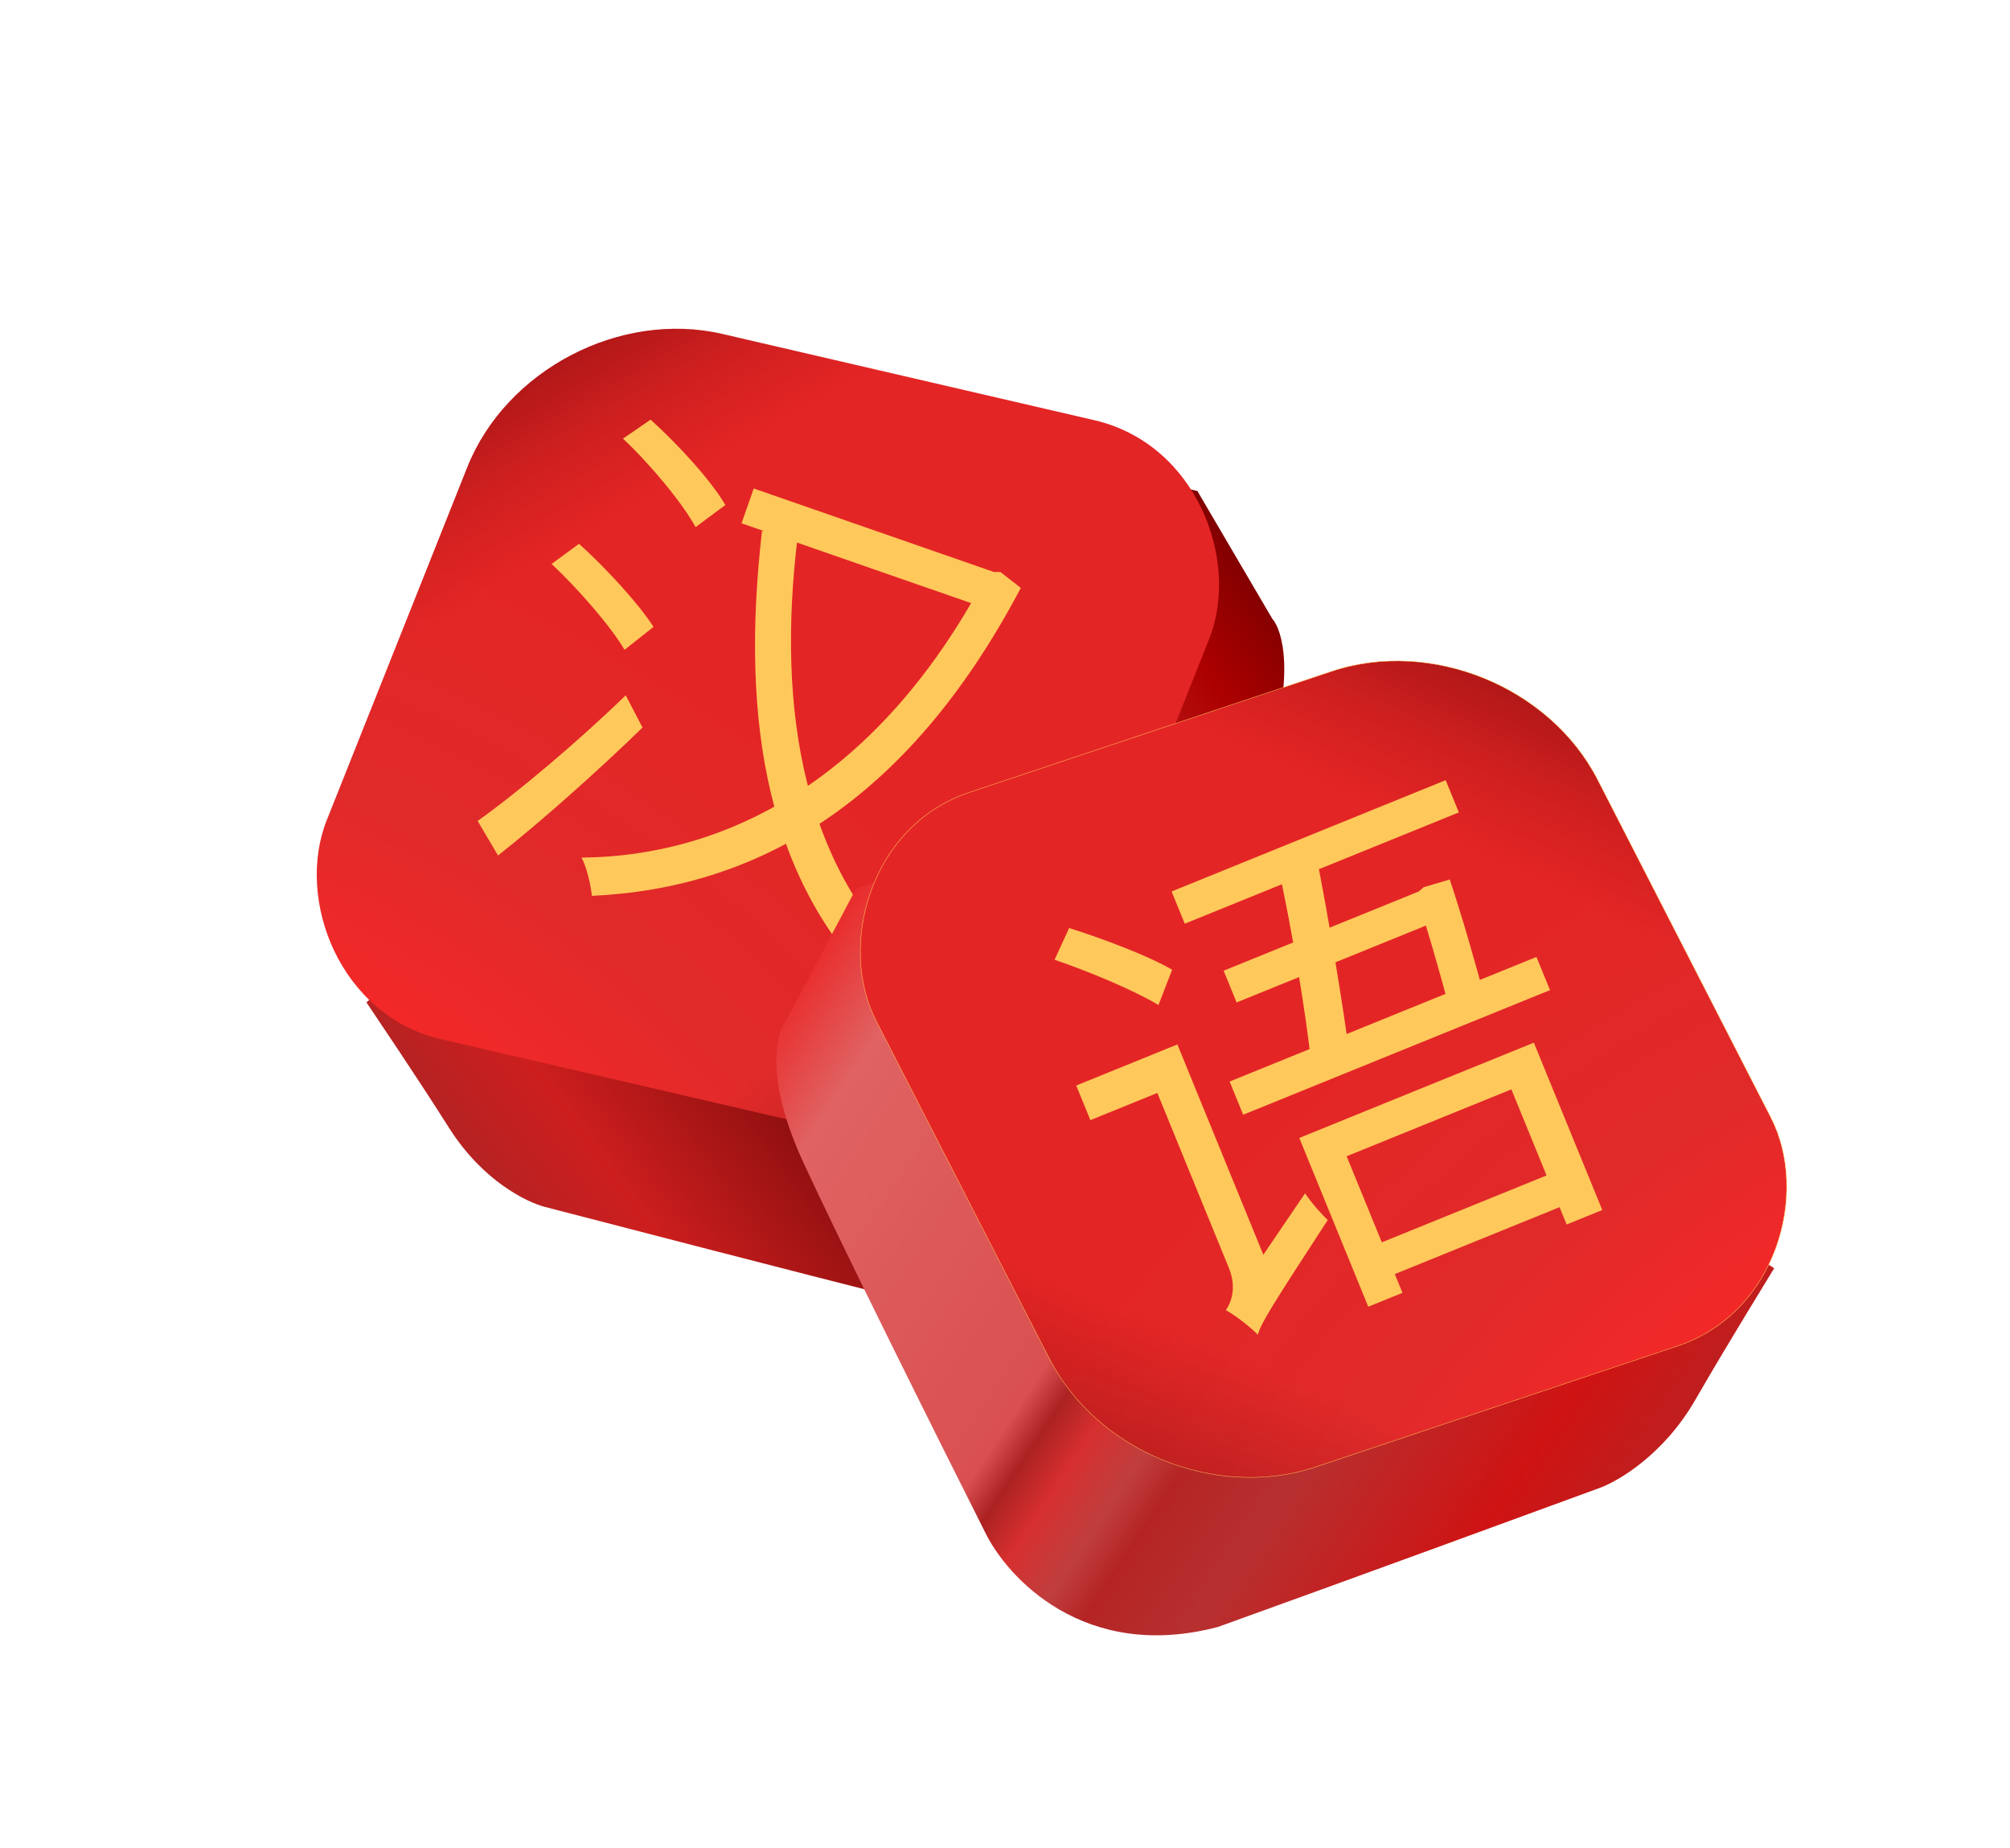 <svg width="967" height="889" viewBox="0 0 967 889" fill="none" xmlns="http://www.w3.org/2000/svg">
<path d="M612.064 297.567L576.054 236.16L471.957 212.705L176.308 482.15C179.455 486.959 199.857 516.903 215.993 542.425C232.349 568.295 253.719 578.255 261.852 580.429C296.005 589.32 379.082 610.841 438.162 625.793C499.261 635.05 531.437 588.222 539.888 563.651C557.103 516.458 595.07 411.288 609.216 368.152C623.361 325.016 617.009 303.122 612.064 297.567Z" fill="url(#paint0_linear_736_46356)"/>
<rect width="366.024" height="365.176" rx="91.213" transform="matrix(0.975 0.226 -0.37 0.929 258.551 140.008)" fill="url(#paint1_radial_736_46356)"/>
<rect width="366.024" height="365.176" rx="91.213" transform="matrix(0.975 0.226 -0.37 0.929 258.551 140.008)" fill="url(#paint2_linear_736_46356)"/>
<path d="M362.617 234.952L356.756 251.697L473.472 292.267L479.333 275.523L362.617 234.952ZM383.818 257.665L366.597 255.382C356.005 347.725 369.052 425.535 425.668 478.81C429.67 475.704 437.262 470.672 442.434 468.766C387.025 419.614 373.247 343.137 383.818 257.665ZM475.316 274.127L473.995 277.9C423.803 372.085 352.391 411.807 279.8 412.499C282.342 417.35 284.201 425.668 284.759 430.888C362.852 427.348 435.929 387.41 491.1 282.788L481.317 275.155L478.151 275.112L475.316 274.127ZM299.721 210.973C313.075 223.551 328.168 241.759 334.647 253.534L348.968 242.905C342.016 230.966 326.274 213.854 312.992 201.831L299.721 210.973ZM265.372 271.25C278.336 283.428 293.83 301.246 300.474 312.55L314.405 301.521C307.206 290.289 291.464 273.177 278.572 261.554L265.372 271.25ZM229.794 394.852L239.607 411.489C261.223 394.402 287.844 370.589 309.117 349.943L301.029 334.434C278.152 356.639 248.826 381.363 229.794 394.852Z" fill="#FFC85B"/>
<path d="M378.069 491.054L411.881 427.411L520.637 391.088L853.543 610.025C850.549 615.052 831.045 646.465 815.752 673.072C800.25 700.042 778.291 712.43 769.818 715.595C734.222 728.658 647.628 760.331 586.02 782.518C521.864 799.516 484.382 758.912 473.661 736.485C452.024 693.542 404.228 597.79 386.137 558.328C368.047 518.865 373.221 497.036 378.069 491.054Z" fill="url(#paint3_linear_736_46356)"/>
<rect x="-0.049" y="0.121" width="365.765" height="365.028" rx="91.113" transform="matrix(-0.949 0.317 0.456 0.889 726.954 293.947)" fill="url(#paint4_radial_736_46356)"/>
<rect x="-0.049" y="0.121" width="365.765" height="365.028" rx="91.113" transform="matrix(-0.949 0.317 0.456 0.889 726.954 293.947)" fill="url(#paint5_linear_736_46356)"/>
<rect x="-0.049" y="0.121" width="365.765" height="365.028" rx="91.113" transform="matrix(-0.949 0.317 0.456 0.889 726.954 293.947)" stroke="#FFC85B" stroke-width="0.2"/>
<path d="M563.646 428.791L569.981 444.288L701.843 390.754L695.507 375.257L563.646 428.791ZM591.562 520.211L598.087 536.171L745.707 476.24L739.182 460.28L591.562 520.211ZM625.075 547.329L658.266 628.517L674.72 621.837L647.865 556.146L727.121 523.97L753.692 588.967L770.841 582.004L737.934 501.51L625.075 547.329ZM656.448 600.937L662.689 616.203L757.24 577.817L750.999 562.551L656.448 600.937ZM614.539 415.141C621.303 445.567 628.572 488.464 631.17 514.649L649.246 507.31C645.962 482.753 639.166 441.012 632.908 409.841L614.539 415.141ZM588.683 466.901L594.924 482.168L691.097 443.123L684.856 427.857L588.683 466.901ZM680.917 429.456L681.768 431.538C685.852 444.173 692.896 468.013 697.387 485.608L714.314 480.085C709.78 463.047 703.493 441.057 697.465 423.007L684.941 426.743L682.539 428.797L680.917 429.456ZM507.355 461.623C524.314 467.413 545.849 476.47 557.331 483.405L563.907 466.442C552.846 459.875 530.804 451.563 514.361 446.372L507.355 461.623ZM517.767 522.122L524.576 538.776L566.057 521.935L559.249 505.281L517.767 522.122ZM605.141 641.994C606.683 636.513 611.049 629.347 638.781 586.804C635.741 583.993 630.681 578.226 627.863 573.976L598.003 617.923L595.836 627.163L605.141 641.994ZM605.141 641.994C602.588 635.749 613.902 618.48 613.902 618.48L566.433 502.365L549.979 509.045L591.208 609.894C595.084 619.377 592.298 626.442 589.768 630.166C594.293 632.644 601.817 638.489 605.141 641.994Z" fill="#FFC85B"/>
<defs>
<linearGradient id="paint0_linear_736_46356" x1="575.109" y1="204.179" x2="180.788" y2="489.884" gradientUnits="userSpaceOnUse">
<stop offset="0.037" stop-color="#800000"/>
<stop offset="0.134" stop-color="#AC0000"/>
<stop offset="0.452" stop-color="#DA5050"/>
<stop offset="0.485" stop-color="#AC2222"/>
<stop offset="0.526" stop-color="#C81313"/>
<stop offset="0.581" stop-color="#D32525"/>
<stop offset="0.581" stop-color="#1F27E7"/>
<stop offset="0.581" stop-color="#400B0B"/>
<stop offset="0.621" stop-color="#B52424"/>
<stop offset="0.717" stop-color="#8D0F0F"/>
<stop offset="0.901" stop-color="#CD1E1E"/>
<stop offset="1" stop-color="#B72222"/>
</linearGradient>
<radialGradient id="paint1_radial_736_46356" cx="0" cy="0" r="1" gradientUnits="userSpaceOnUse" gradientTransform="translate(6.45851e-06 475.37) rotate(-76.006) scale(338.49 576.754)">
<stop stop-color="#FF6D6D"/>
<stop offset="0.358" stop-color="#F42828"/>
<stop offset="0.633" stop-color="#E02A2A"/>
<stop offset="1" stop-color="#E42525"/>
</radialGradient>
<linearGradient id="paint2_linear_736_46356" x1="0" y1="0" x2="424.815" y2="390.407" gradientUnits="userSpaceOnUse">
<stop stop-color="#690303" stop-opacity="0.62"/>
<stop offset="0.135" stop-color="#650303" stop-opacity="0.16"/>
<stop offset="0.215" stop-color="#630303" stop-opacity="0"/>
<stop offset="0.719" stop-color="#4F0404" stop-opacity="0"/>
<stop offset="0.798" stop-color="#4D0404" stop-opacity="0.15"/>
<stop offset="1" stop-color="#470404" stop-opacity="0.55"/>
</linearGradient>
<linearGradient id="paint3_linear_736_46356" x1="410.597" y1="396.632" x2="817.794" y2="665.767" gradientUnits="userSpaceOnUse">
<stop offset="0.037" stop-color="#EA2B2B"/>
<stop offset="0.134" stop-color="#E06262"/>
<stop offset="0.452" stop-color="#DA5050"/>
<stop offset="0.485" stop-color="#AC2222"/>
<stop offset="0.526" stop-color="#D72F2F"/>
<stop offset="0.581" stop-color="#C03E3E"/>
<stop offset="0.621" stop-color="#B52424"/>
<stop offset="0.717" stop-color="#B73030"/>
<stop offset="0.901" stop-color="#CF1313"/>
<stop offset="1" stop-color="#C01E1E"/>
</linearGradient>
<radialGradient id="paint4_radial_736_46356" cx="0" cy="0" r="1" gradientUnits="userSpaceOnUse" gradientTransform="translate(6.45748e-06 475.438) rotate(-76.01) scale(338.532 576.672)">
<stop stop-color="#FF6D6D"/>
<stop offset="0.358" stop-color="#F42828"/>
<stop offset="0.633" stop-color="#E02A2A"/>
<stop offset="1" stop-color="#E42525"/>
</radialGradient>
<linearGradient id="paint5_linear_736_46356" x1="0" y1="0" x2="424.864" y2="390.335" gradientUnits="userSpaceOnUse">
<stop stop-color="#690303" stop-opacity="0.62"/>
<stop offset="0.135" stop-color="#650303" stop-opacity="0.16"/>
<stop offset="0.215" stop-color="#630303" stop-opacity="0"/>
<stop offset="0.719" stop-color="#4F0404" stop-opacity="0"/>
<stop offset="0.798" stop-color="#4D0404" stop-opacity="0.15"/>
<stop offset="1" stop-color="#470404" stop-opacity="0.55"/>
</linearGradient>
</defs>
</svg>
